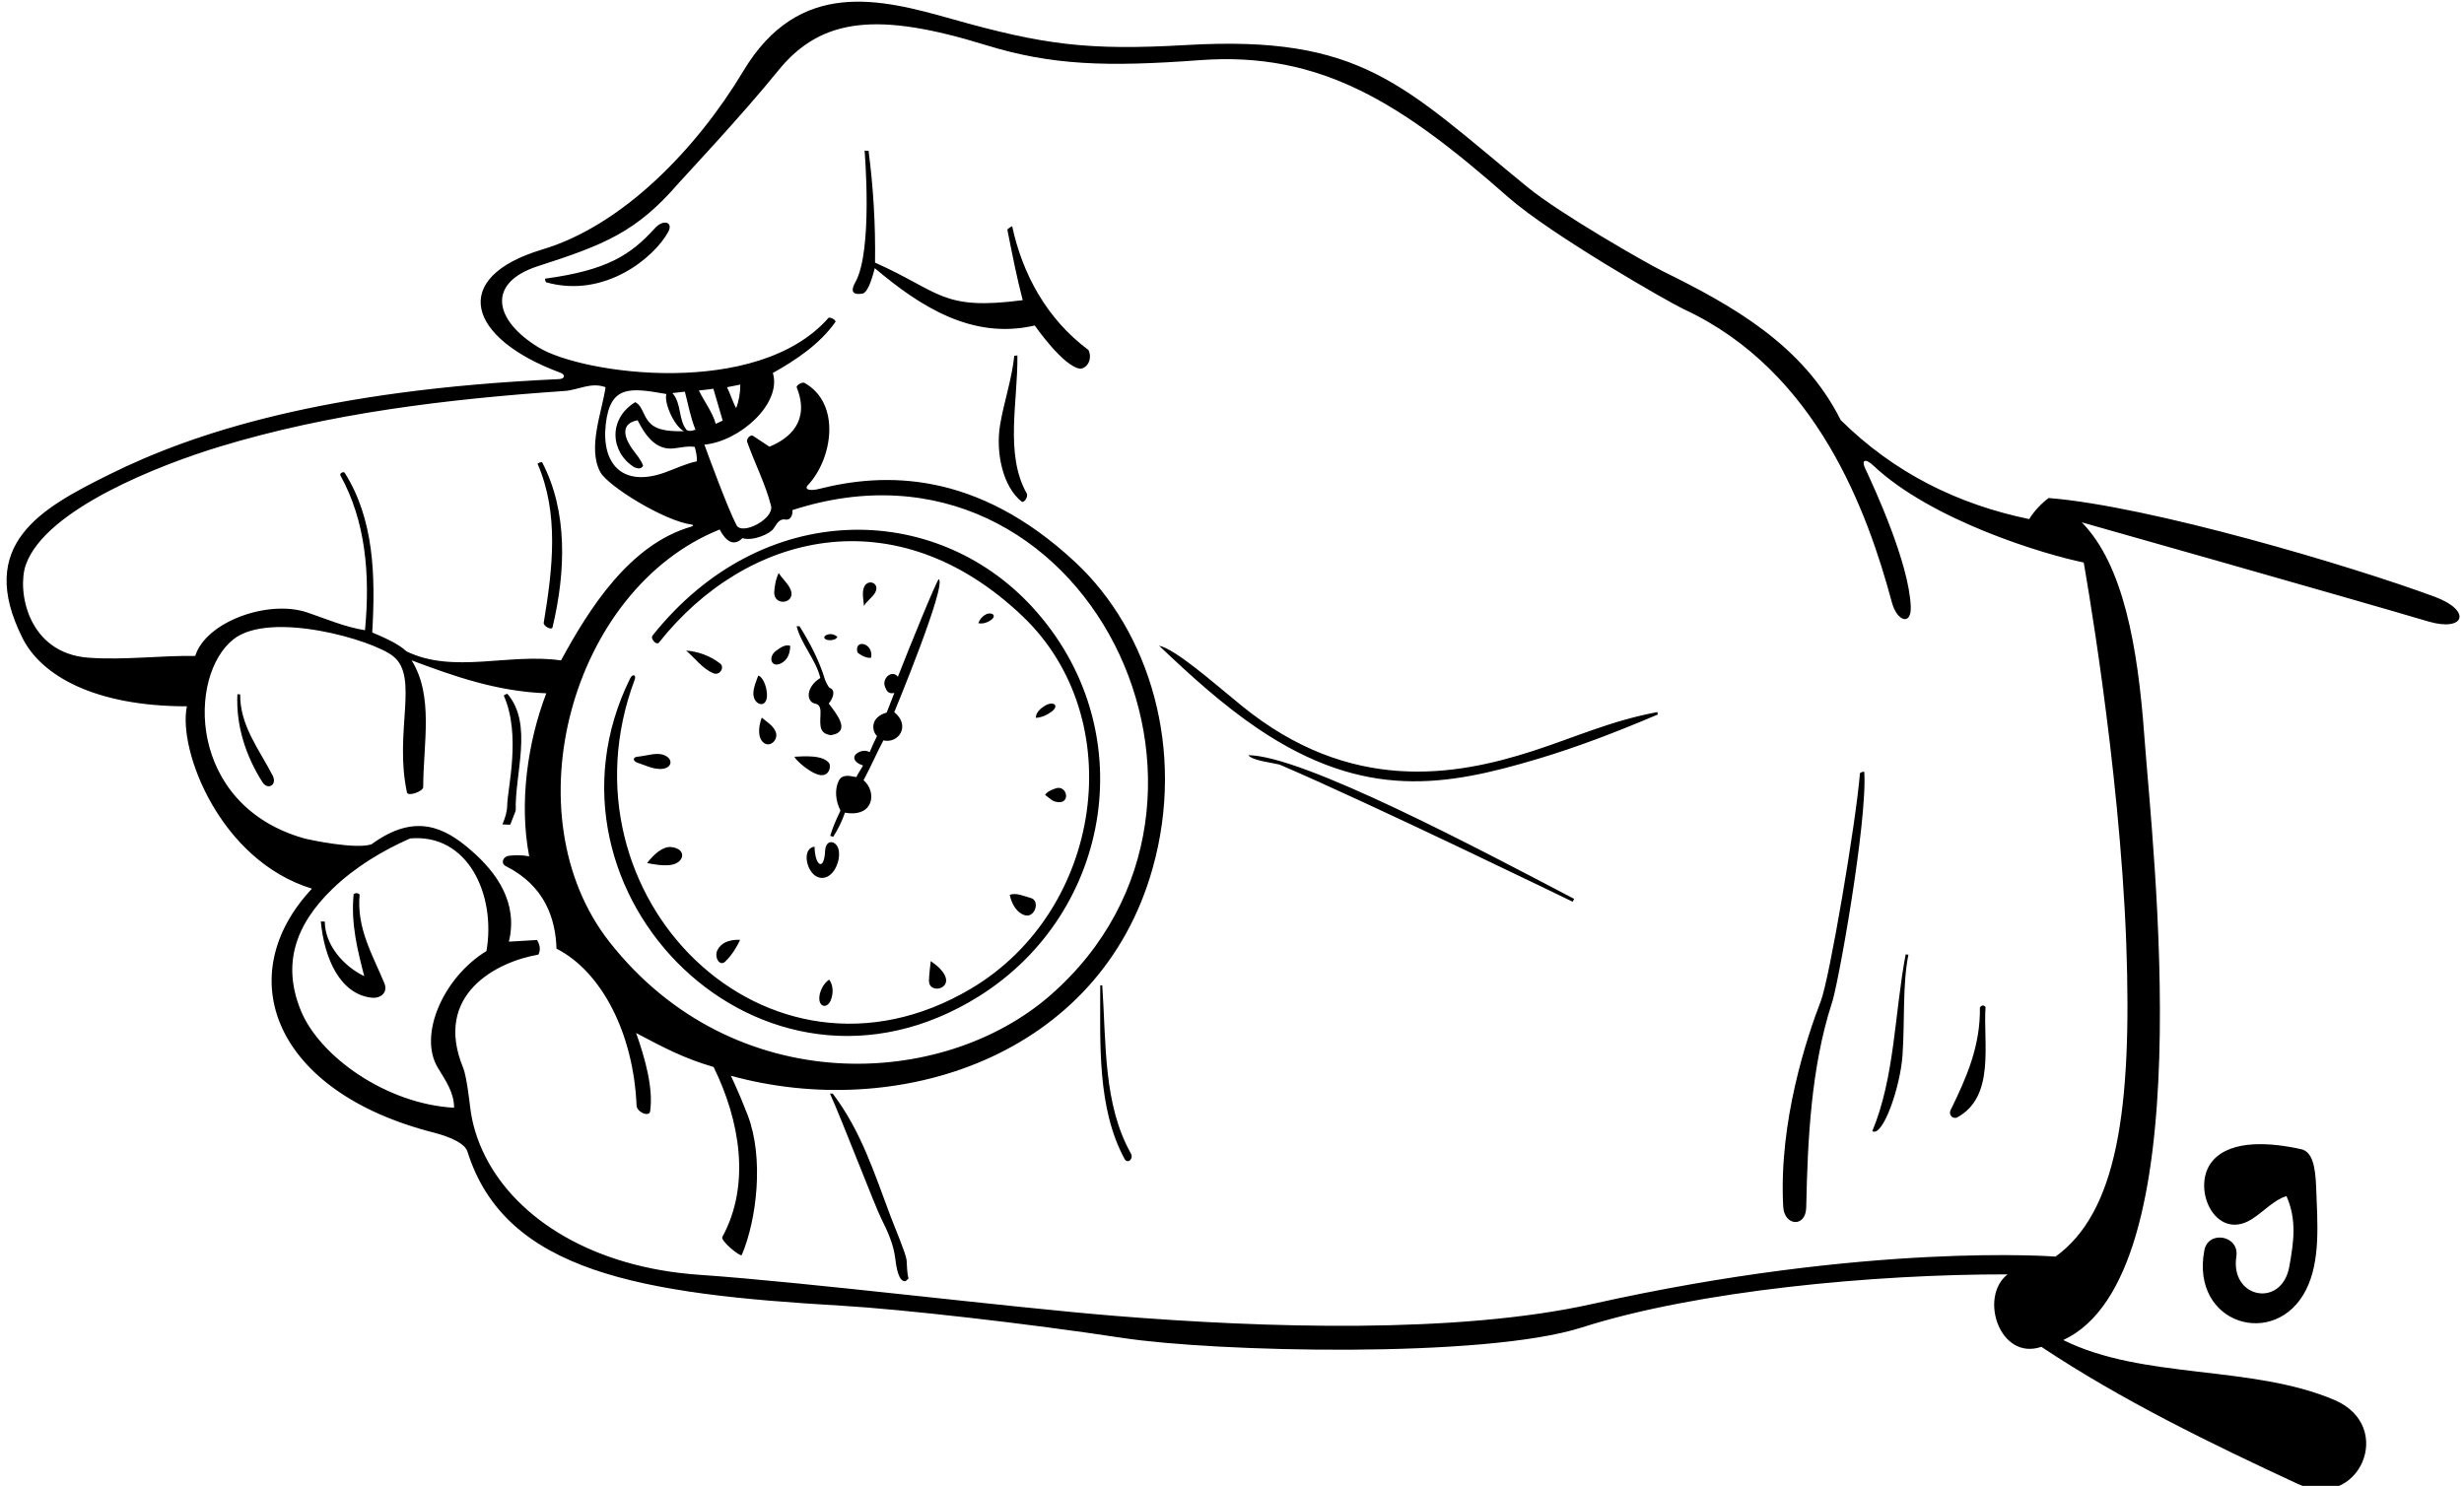 <?xml version="1.0" encoding="UTF-8"?>
<svg xmlns="http://www.w3.org/2000/svg" xmlns:xlink="http://www.w3.org/1999/xlink" width="446pt" height="269pt" viewBox="0 0 446 269" version="1.1">
<g id="surface1">
<path style=" stroke:none;fill-rule:nonzero;fill:rgb(0%,0%,0%);fill-opacity:1;" d="M 440.668 108.027 C 425.648 102.469 389.133 91.617 370.836 90.164 C 369.836 90.836 368.164 92.5 367.297 93.98 C 354.328 91.285 342.871 85.621 333.188 76.062 C 326.348 62.414 313.516 55.285 301.023 49.125 C 297.91 47.59 282.305 38.645 276.508 33.898 C 253.961 15.43 246.512 6.324 214.832 8.148 C 196.941 9.18 188.973 8.148 172.191 3.41 C 159.422 -0.195 144.664 -4.008 134.547 12.859 C 126.195 26.789 112.816 40.781 98.168 45.164 C 81.238 50.23 84.562 61.227 101.391 67.461 C 102.43 67.848 102.258 68.59 101.156 68.637 C 58.598 70.57 34.867 78.398 19.715 85.934 C 7.43 92.035 -4.449 98.543 4.086 115.539 C 7.551 122.43 17.328 127.871 33.828 127.871 C 32.168 135.836 39.828 155.805 56.465 160.883 C 41.707 176.641 49.465 197.629 78.449 205.031 C 79.168 205.215 83.969 206.426 84.605 208.465 C 91.465 230.34 116.117 234.27 152.176 236.375 C 163.395 237.031 186.285 239.645 203.16 242.215 C 219.988 244.777 268.633 245.98 286.336 240.32 C 307.148 233.664 339.316 230.664 363.383 230.715 C 358.141 234.801 361.965 246.406 369.5 243.832 C 384.066 253.527 400.246 261.375 415.918 268.652 C 426.914 273.758 433.805 258.219 422.523 253.441 C 407.43 247.047 387.98 249.801 373.465 242.605 C 398.703 230.895 389.672 154.289 388.133 133.191 C 386.957 117.07 384.348 102.238 376.812 94.562 C 376.812 94.562 425.945 108.477 439.5 112.5 C 446.086 114.457 447.566 110.582 440.668 108.027 Z M 16.059 119.074 C 4.926 118.285 3.074 106.848 4.664 102.281 C 8.191 92.145 29.184 84.078 39.73 80.871 C 59.613 74.828 80.73 72.254 102.273 70.777 C 104.668 70.598 107 69.125 109.609 70.102 C 108.949 74.641 106.309 81.109 108.664 85.477 C 110.02 87.988 120.215 94.309 125.168 94.965 C 125.57 95.016 125.523 95.227 125.133 95.34 C 113.969 98.559 106.66 110.156 101.547 119.562 C 92.133 118.191 82.047 122.066 73.559 117.914 C 72.125 116.5 69.125 115.25 67.375 114.5 C 67.996 104.105 67.668 93.969 62.402 85.609 C 62.191 85.273 61.426 85.711 61.605 86.039 C 66.145 94.289 67.039 103.848 66.066 114.098 C 62.43 113.52 59.082 112.062 55.66 110.895 C 48.605 108.484 37.301 112.512 35.332 118.754 C 29.184 118.648 22.605 119.539 16.059 119.074 Z M 123.781 78.062 C 118.453 78.203 117.488 76.883 116.445 74.684 C 116.086 73.934 115.762 73.203 114.98 72.809 C 109.977 75.883 110.527 81.922 114.801 84.59 C 115.5 84.875 116.09 84.938 116.406 84.301 C 116.039 83.254 115.211 82.328 114.523 81.379 C 112.566 78.672 112.664 76.586 115.41 76.086 C 116.836 78.898 118.727 81.496 121.867 81.188 C 123.129 81.062 124.414 80.711 125.746 80.898 C 126 81.812 126.188 82.688 126.133 83.523 C 124.293 83.879 122.352 84.816 120.398 85.523 C 112.715 88.305 108.836 84.031 109.645 76.82 C 110.441 69.668 114.125 70.188 120.621 71.336 C 120.16 72.863 121.949 77.062 123.781 78.062 Z M 121.715 71.164 L 123.965 70.906 C 124.582 73.254 124.98 75.586 125.891 77.797 C 125.527 77.852 125.062 78.188 124.297 77.867 C 122.723 75.914 123.43 73.125 121.715 71.164 Z M 130.266 95.863 C 131.363 97.957 132.785 99.023 134.391 97.426 C 136.281 98.012 139.312 96.68 139.992 95.727 C 140.602 94.863 141.043 93.84 142.199 94.059 C 142.984 94.207 143.504 93.449 143.445 92.348 C 196.336 75.168 230.359 144.977 190.156 180.152 C 170.52 197.332 132.723 198.953 110.371 170.602 C 92.219 147.57 103.371 106.645 130.266 95.863 Z M 54.445 182.934 C 51.043 174.594 53.418 167.457 60.176 160.922 C 64.285 156.949 69.348 153.938 74.238 151.793 C 84.664 150.859 89.812 161.938 88.055 172.176 C 80.301 176.898 75.645 187.344 79.254 193.309 C 80.629 195.586 82.203 197.781 82.191 200.547 C 69.938 199.875 57.848 191.277 54.445 182.934 Z M 377.164 101.836 C 377.164 101.836 383.676 138.121 384.867 170.82 C 385.965 201.113 383.129 219.512 372.066 227.496 C 372.066 227.496 338.461 224.848 288.219 236.07 C 263.734 241.539 228.727 240.395 202.105 238.25 C 182.309 236.656 146.355 232.16 126.504 230.785 C 107.516 229.469 93.613 220.805 87.836 209.348 C 86.395 206.492 85.43 203.453 85.074 200.215 C 84.984 199.414 84.434 194.773 83.848 193.355 C 78.336 180.039 89.945 174.098 97.441 172.828 C 98.168 171.5 97.188 170.176 97.188 170.176 L 92.109 170.48 C 93.809 163.453 89.961 157.996 85.18 153.871 C 80.5 149.832 75.168 147.062 67.246 152.848 C 64.527 153.805 56.148 152.098 54.863 151.727 C 33.906 145.66 33.906 122.27 42.297 115.707 C 48.949 110.508 67.449 115.82 71.18 118.816 C 75.906 122.605 71.301 132.508 73.664 143.465 C 73.836 144.258 76.598 143.277 76.602 142.5 C 76.621 134.559 78.547 125.992 74.496 119.547 C 82.176 122.434 89.93 125.176 98.883 125.516 C 95.516 134.258 93.918 145.395 95.789 155.027 C 94.402 154.781 93.25 154.797 92.176 154.922 C 90.961 155.066 90.633 156.34 91.52 156.785 C 98.699 160.387 100.566 166.418 100.73 171.746 C 108.945 175.938 114.672 187.16 115.223 200.148 C 115.273 201.355 117.52 202.297 117.68 201.191 C 118.277 196.977 116.77 191.629 115.145 187.02 C 120.09 189.637 123.812 191.617 129.164 193.168 C 133.852 202.691 135.969 214.371 130.75 223.938 C 130.367 224.641 134.09 227.645 134.27 227.211 C 137.02 220.68 138.289 209.605 135.34 201.898 C 133.793 197.863 132.293 194.754 132.293 194.754 C 162.359 203.055 199.062 191.496 208.656 157.117 C 214.594 135.828 208.137 114.355 194.602 101.75 C 176.68 85.062 160.004 85.531 148.254 88.512 C 146.59 88.938 145.48 88.633 146.258 87.805 C 150.695 83.059 152.293 73.051 145.605 69.312 C 145.227 69.102 144.059 69.754 144.215 70.148 C 146.672 76.25 142.875 79.406 139.273 80.871 C 139.273 80.871 137.645 79.805 136.328 78.926 C 135.824 78.59 135.047 79.465 135.246 80.02 C 136.637 83.926 138.574 87.672 139.559 91.57 C 140.16 93.949 134.312 96.965 133.32 95.086 C 131.746 92.098 128.332 82.789 127.5 80.5 C 133.918 79.895 141.559 73.051 139.891 67.52 C 144.008 65.234 148.402 62.285 151.207 58.293 C 151.434 57.969 150.188 57.297 149.949 57.566 C 137.098 72.188 105.469 67.77 97.5 62.906 C 89.336 57.926 88.059 51.184 97.395 48.176 C 109.391 44.316 115.203 42.004 122.828 33.164 C 123.617 32.25 134.363 20.828 140.824 12.824 C 148.723 3.043 159.082 2.191 178.402 8.148 C 190.418 11.855 200.398 12.129 217.172 10.891 C 239.16 9.266 253.789 18.781 272.996 35.695 C 280.789 42.559 302.27 54.816 304.75 55.965 C 328.914 67.152 338.082 92.848 342.453 109.09 C 343.371 112.488 345.988 113.344 345.859 109.832 C 345.562 101.941 339.254 88.301 337.602 84.785 C 336.875 83.242 337.676 82.953 339.059 84.262 C 349.68 94.281 370.098 100.402 377.164 101.836 Z M 126.5 70.688 C 127.375 70.625 128.379 70.48 129.125 70.375 L 130.812 76.141 L 129.555 76.734 C 129 74.684 127.426 72.609 126.5 70.688 Z M 131.598 70.102 L 134 69.625 C 134.008 71.07 133.738 72.668 133.25 73.875 C 132.777 73.129 132.188 71.312 131.598 70.102 Z M 404.793 227.492 C 403.641 235.07 413.008 236.875 414.375 229.324 C 415.184 224.863 415.766 220.824 413.867 216.551 C 411.691 217.164 409.695 219.383 407.609 220.707 C 400.93 224.941 396.438 214.828 400.531 210.121 C 403.922 206.223 411.203 206.867 416.527 208.051 C 418.527 208.5 419.105 211.078 419.246 215.082 C 419.473 221.355 420.062 228.246 417.414 233.5 C 411.949 244.359 396.438 239.816 399.004 226.348 C 399.707 222.672 405.383 223.641 404.793 227.492 Z M 353.191 200.734 C 355.906 195.148 358.484 189.406 358.375 182.387 C 358.684 181.969 358.977 181.906 359.395 182.289 C 358.941 188.922 361.242 198.648 354.129 202.367 C 353.109 202.539 352.648 201.508 353.191 200.734 Z M 344.934 172.797 L 345.438 172.824 C 344.348 178.199 344.793 184.773 344.371 190.996 C 343.973 196.828 340.785 205.957 338.898 204.781 C 342.965 195.059 342.922 183.41 344.934 172.797 Z M 337.445 139.754 C 338.043 148.758 332.527 179.48 331.492 181.871 C 327.852 193.273 327.191 206.145 326.938 218.578 C 326.859 222.316 322.969 221.953 322.777 218.492 C 321.922 203.012 327.129 187.582 329.586 181.219 C 331.141 177.184 335.941 148.953 336.664 140 C 336.676 139.859 337.438 139.613 337.445 139.754 Z M 300 128.914 L 300.062 129.359 C 292.91 132.395 285.695 135.207 278.273 137.414 C 261.871 142.297 247.105 145 227.773 131.965 C 221.398 127.664 215.504 122.332 209.797 116.887 C 212.906 117.625 219.289 123.309 224.742 127.758 C 244.445 143.84 263.496 140.461 277.383 135.984 C 284.863 133.574 291.559 130.488 300 128.914 Z M 225.953 136.723 C 235.836 136.793 267.648 153.668 284.93 162.73 L 284.664 163.25 C 284.664 163.25 248.109 145.473 231.586 138.414 C 230.152 138.062 226.703 137.699 225.953 136.723 Z M 204.691 208.809 C 205.254 209.809 204.09 210.816 203.539 209.793 C 198.566 200.57 199.164 188.926 199.152 178.379 L 199.516 178.395 C 200.242 188.922 199.684 199.883 204.691 208.809 Z M 118.117 115.059 C 137.949 90.152 169.215 90.746 186.809 109.855 C 206.945 131.727 201.461 165.125 177.266 180.324 C 137.953 205.02 94.883 161.637 114.074 122.789 C 114.492 121.945 115.219 122.148 114.879 123.059 C 100.223 162.172 138.801 200.867 175.734 179 C 199.609 164.863 204.637 130.188 185.094 111.562 C 162.148 89.691 135.078 96.387 119.277 116.324 C 118.82 116.902 117.664 115.629 118.117 115.059 Z M 197.004 63.352 C 197.668 64.613 197.148 66.469 195.617 66.762 C 192.566 66.539 187.297 58.926 187.297 58.926 C 175.895 61.586 166.414 55.363 158.34 48.551 C 157.684 51.074 156.973 53.012 156.078 53.156 C 153.984 53.496 154.105 52.348 154.809 51.117 C 158.047 45.434 156.496 27.273 156.496 27.273 L 157.219 27.309 C 158.07 33.93 158.488 40.602 158.387 47.543 C 170.332 52.871 170.422 56.266 185.121 54.344 C 184.047 50.297 183.191 45.855 182.34 41.602 C 182.312 41.465 183.195 40.879 183.219 40.988 C 185.035 49.488 189.41 57.719 197.004 63.352 Z M 191.059 142.738 C 193.227 141.949 193.973 145.91 191.016 145.133 C 190.289 144.945 189.809 144.312 189.168 143.926 C 189.562 143.277 190.34 143.004 191.059 142.738 Z M 190.246 128.91 C 189.48 129.449 188.625 129.875 187.496 129.961 C 187.488 128.984 188.332 128.277 189.062 127.812 C 190.664 126.793 191.902 127.742 190.246 128.91 Z M 182.766 162 C 183.961 161.562 185.312 162.238 186.574 162.574 C 188.305 163.039 187.359 166.168 185.57 165.711 C 184.188 165.355 183.172 163.883 182.766 162 Z M 185.828 89.301 C 186.199 89.965 185.316 91.121 184.922 90.809 C 181.516 88.117 180.191 81.93 181.023 76.922 C 181.73 72.699 183.172 68.598 183.586 64.414 L 184.152 64.352 C 184.273 72.57 181.828 82.195 185.828 89.301 Z M 179.234 112.348 C 178.75 112.656 178 113 177.082 112.82 C 177.328 112.137 177.785 111.605 178.391 111.262 C 179.418 110.68 180.664 111.426 179.234 112.348 Z M 168.473 174 C 169.453 174.68 170.75 175.703 171.16 176.922 C 171.926 179.199 168.082 179.871 168.148 177.5 C 168.18 176.367 168.359 175.074 168.473 174 Z M 155 140.688 C 155.375 139.875 156 139.062 156.219 138.574 C 154.637 138.133 154.113 136.984 155.238 136.297 C 155.902 135.891 156.699 135.77 157.414 136.168 C 157.84 135.141 158.227 134.309 158.75 133.25 C 157.891 132.523 157.316 129.91 160.492 129.008 L 161.883 125.453 C 160.781 125.711 160.434 125.023 160.164 124.258 C 159.633 122.746 161.5 121.188 162.523 122.52 C 164.688 117 169.391 105.402 169.922 104.852 C 171.438 105.875 161.867 128.926 161.867 128.926 C 164.895 131.379 162.648 134.68 159.898 134.039 C 158.562 136.562 157.812 138.438 156.312 141.25 C 158.789 143.371 158.164 148.066 152.938 147.125 C 152.434 148.621 151.676 150.164 150.812 151.5 L 150.277 151.316 C 150.75 149.688 151.375 148.375 152.125 146.75 C 151.184 144.863 151.105 142.906 151.773 141.449 C 152.359 140.176 153.539 140.391 155 140.688 Z M 164.098 228.129 C 164.195 229.25 164.152 230.414 164.449 231.457 L 163.922 231.941 C 162.727 232.133 162.277 229.754 162.055 227.875 C 161.738 225.254 160.664 222.906 159.504 220.594 C 158.348 218.285 152.523 203.062 150.227 197.969 L 150.73 197.988 C 155.883 204.762 158.312 212.551 161.184 220.164 C 161.977 222.27 163.996 227.008 164.098 228.129 Z M 158.414 107.27 C 157.945 108.148 156.676 109.016 156.387 109.723 C 156.312 108.688 156.027 107.516 156.324 106.504 C 156.859 104.652 159.383 105.441 158.414 107.27 Z M 157.121 117.062 C 157.559 117.488 157.816 118.207 157.695 119.039 C 156.957 119.367 155.238 118.281 155.191 118.062 C 154.809 116.359 156.312 116.273 157.121 117.062 Z M 151.398 156.82 C 150.32 159.25 148.172 159.555 146.914 157.906 C 145.691 156.305 145.559 153.508 147.438 153.285 C 147.523 156.859 149.172 157.734 149.344 154.125 C 149.457 151.719 151.441 152.211 151.789 153.816 C 152.004 154.801 151.805 155.902 151.398 156.82 Z M 150.09 177.348 C 150.871 178.418 150.852 179.938 150.359 181.117 C 149.773 182.523 148.418 182.387 148.305 180.926 C 148.211 179.707 149.016 178.031 150.09 177.348 Z M 144.719 113.379 C 146.656 116.457 148.297 119.641 149.324 123.016 C 149.441 123.395 149.977 124.457 150.195 124.539 C 151.398 124.988 150.676 126.582 150.008 127.367 C 151.25 129.062 154.254 132.48 150.395 133.098 C 148.418 132.805 148.391 131.621 148.512 129.438 C 148.566 128.453 148.5 127.566 147.551 127.387 C 145.949 127.09 145.766 124.445 148.484 122.738 C 147.695 119.449 145.047 116.672 144.188 113.375 Z M 150.125 115.902 C 148.992 115.844 148.859 115.102 149.93 114.844 C 150.492 114.711 151.039 114.859 151.574 115.285 C 151.406 115.723 150.75 115.934 150.125 115.902 Z M 143.812 137 C 145.406 136.93 149.148 136.586 150.152 138.293 C 150.398 139.246 149.875 140.25 148.902 140.336 C 147.129 140.488 143.863 137.508 143.812 137 Z M 140.492 117.805 C 141.301 117.215 142.125 116.625 143.039 116.918 C 142.996 118.68 142.324 119.562 141.453 120.047 C 139.617 121.066 138.914 118.953 140.492 117.805 Z M 140.148 107.121 C 140.195 106.312 140.367 104.938 140.945 103.742 C 141.484 104.598 142.426 105.473 142.914 106.344 C 144.555 109.266 139.973 110 140.148 107.121 Z M 137.883 129.918 C 138.766 130.664 140.035 131.41 140.43 132.566 C 140.898 133.949 139.414 135.316 138.309 134.523 C 137.137 133.684 137.223 131.711 137.883 129.918 Z M 138.82 125.566 C 139.004 128.508 136.277 127.727 136.367 125.441 C 136.41 124.371 136.82 123.488 137.25 122.312 C 138.098 122.543 138.742 124.254 138.82 125.566 Z M 129.879 171.969 C 130.504 170.805 131.723 170.082 133.969 170.141 C 133.332 171.551 132.441 172.926 131.305 174.055 C 130.238 175.117 129.211 173.227 129.879 171.969 Z M 130.328 120.105 C 131.262 120.836 130.258 122.328 129.176 121.906 C 127.199 121.137 125.723 119.062 124.191 117.785 C 126.285 117.922 128.527 118.711 130.328 120.105 Z M 121.434 153.348 C 124.453 153.625 123.945 156.391 121.125 156.621 C 119.66 156.742 118.562 156.5 117.125 156.25 C 118.262 154.758 119.945 153.211 121.434 153.348 Z M 115.387 136.996 C 117.105 136.844 119.008 136.07 120.441 136.809 C 122.004 137.605 121.496 139.238 119.5 139.215 C 118 139.199 116.797 138.539 115.48 138.117 C 114.488 137.801 114.496 137.078 115.387 136.996 Z M 120.961 41.965 C 118.516 46.508 109.555 54.094 98.883 51.117 C 98.75 51.078 98.586 50.461 98.695 50.445 C 109.797 48.934 114.098 46.219 118.508 41.348 C 120.113 39.574 121.895 40.227 120.961 41.965 Z M 97.316 83.988 C 97.258 83.848 98.074 83.594 98.113 83.664 C 102.801 92.57 102.41 103.512 100.012 113.566 C 99.863 114.184 98.32 113.332 98.418 112.746 C 100.062 102.863 101.195 92.965 97.316 83.988 Z M 91.812 145.75 C 91.859 142.703 94.352 133.121 91.203 125.961 C 91.156 125.859 91.785 125.551 91.859 125.637 C 96.543 131.105 93.16 140.043 93.352 146.742 L 92.363 149.301 C 92 149.312 91.297 149.266 90.938 149.25 C 91.453 148.031 91.789 146.992 91.812 145.75 Z M 69.562 177.977 C 70.281 179.711 68.887 180.801 67.242 180.621 C 61.531 179.984 58.688 173.457 58.07 166.816 L 58.789 166.848 C 58.812 171.117 62.25 174.965 65.93 176.723 C 64.766 172.188 63.473 167.281 64.012 161.883 C 64.457 161.613 64.672 161.621 65.094 161.934 C 64.523 168.055 67.434 172.844 69.562 177.977 Z M 49.352 140.406 C 50.227 142.105 48.469 143.133 47.492 141.59 C 44.492 136.848 42.703 131.426 42.969 125.688 L 43.473 125.711 C 43.418 131.359 46.906 135.66 49.352 140.406 "/>
</g>
</svg>
